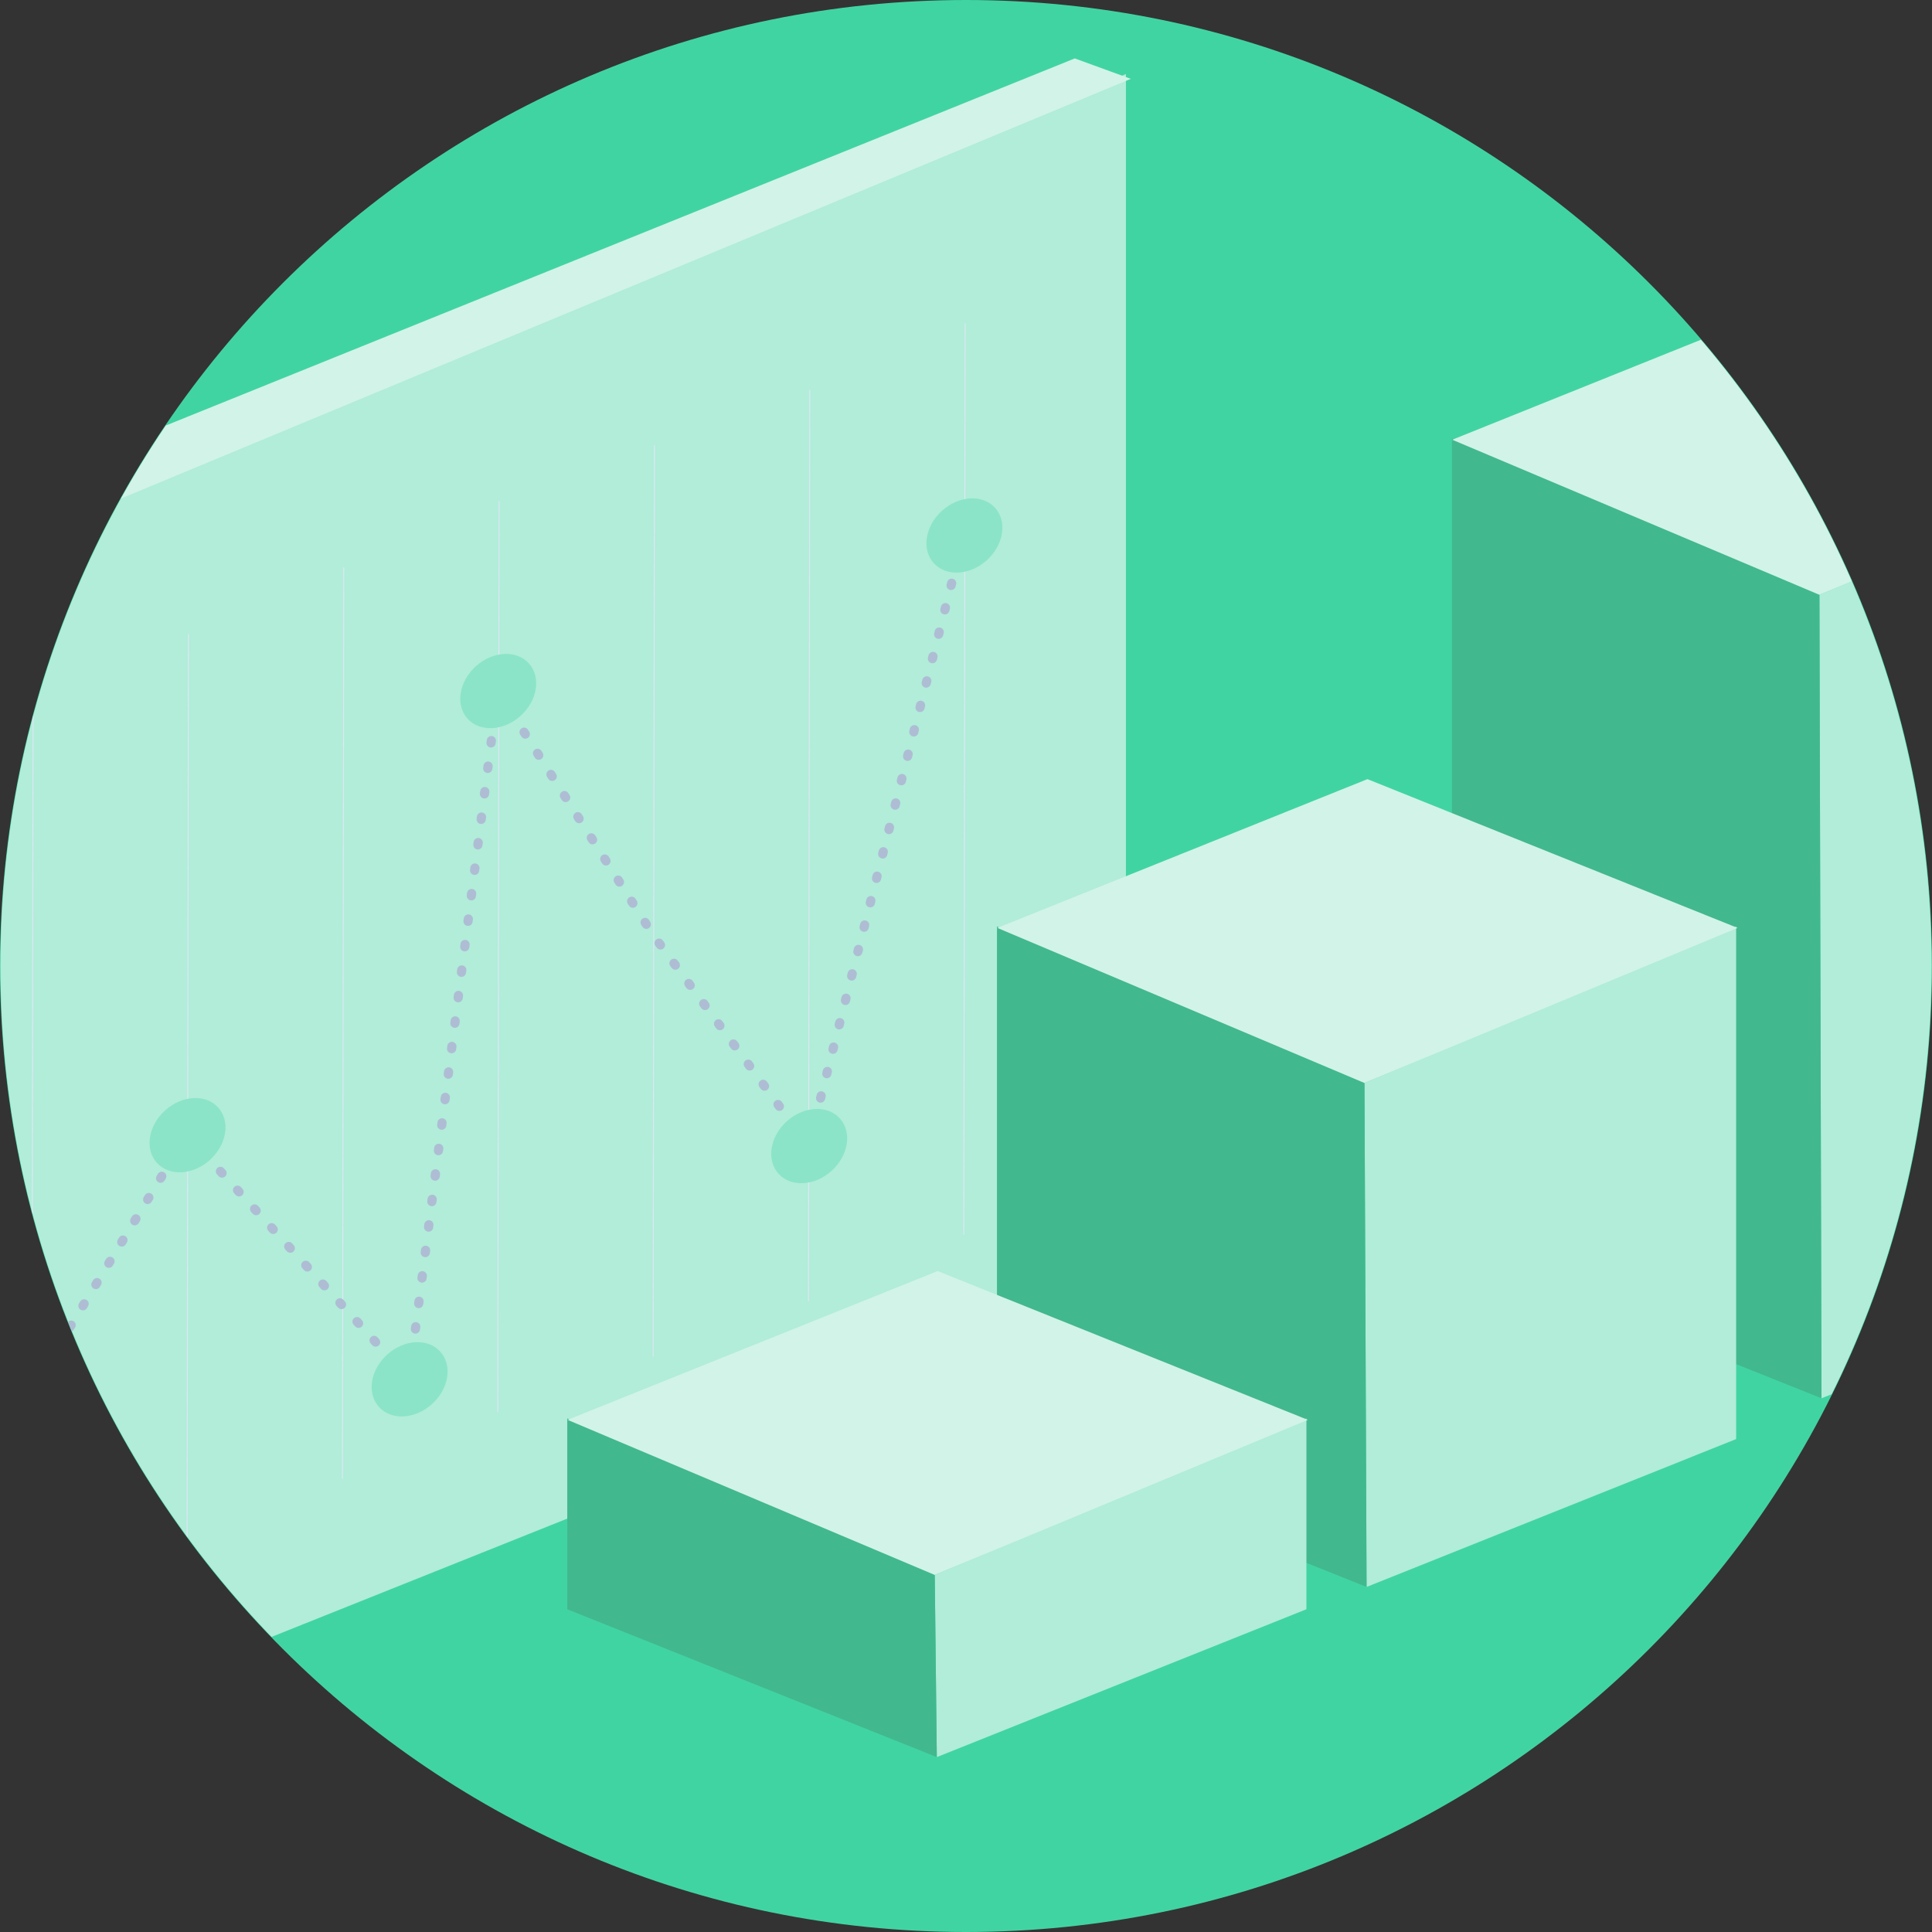 <?xml version="1.0" encoding="utf-8"?>
<!-- Generator: Adobe Illustrator 23.0.1, SVG Export Plug-In . SVG Version: 6.00 Build 0)  -->
<svg version="1.1" id="Capa_1" xmlns="http://www.w3.org/2000/svg" xmlns:xlink="http://www.w3.org/1999/xlink" x="0px" y="0px"
	 viewBox="0 0 421 421" style="enable-background:new 0 0 421 421;" xml:space="preserve">
<rect x="0" y="0" width="421" height="421" fill="#333333" stroke="none"/>
<style type="text/css">
	.st0{opacity:0.8;}
	.st1{fill:#DDE4F4;}
	.st2{fill:#DFE6F6;}
	.st3{fill:#F2F5FA;}
	.st4{fill:#96A7C5;}
	.st5{fill:#889BB5;}
	.st6{fill:#748AA5;}
	.st7{fill:#86CFCF;}
	.st8{fill:#44D8A7;stroke:#40E4B0;stroke-miterlimit:10;}
	.st9{opacity:0.8;fill:none;stroke:#B0BFD6;stroke-width:8;stroke-linejoin:round;stroke-miterlimit:10;}
	.st10{opacity:0.8;fill:#C6D1E5;stroke:#B0BFD6;stroke-width:8;stroke-miterlimit:10;}
	.st11{fill:#C6D1E5;}
	.st12{fill:#3EC19B;}
	.st13{opacity:0.3;}
	.st14{fill:#FFFFFF;}
	.st15{fill:#82E0C9;}
	.st16{fill:#003EB7;}
	.st17{fill:#86B1FF;}
	.st18{fill:#3BA6B2;}
	.st19{fill:#2EC3C5;}
	.st20{fill:none;}
	.st21{fill:#C0F2E4;}
	.st22{fill:#A3EFDB;}
	.st23{fill:url(#SVGID_1_);}
	.st24{fill:#B0BFD6;}
	.st25{fill:none;stroke:#DFE6F6;stroke-width:0.2;stroke-miterlimit:10;}
	.st26{fill:#ECF0F9;}
	.st27{fill:url(#SVGID_2_);}
	.st28{fill:url(#SVGID_3_);}
	.st29{fill:#8EA1BC;}
	.st30{fill:#42B88E;}
	.st31{fill:url(#SVGID_4_);}
	.st32{fill:#41D6A5;}
	.st33{fill:#B3EFDB;}
	.st34{fill:#8DE6C9;}
	.st35{fill:url(#SVGID_5_);}
	.st36{fill:url(#SVGID_6_);}
	.st37{clip-path:url(#SVGID_8_);fill:#F2F5FA;}
	.st38{clip-path:url(#SVGID_8_);}
	.st39{opacity:0.5;stroke:#96A7C5;stroke-width:0.25;stroke-miterlimit:10;}
	.st40{fill:none;stroke:#B7B7B7;stroke-miterlimit:10;}
	.st41{fill:#7ACEB2;}
	.st42{fill:#30B58C;}
	.st43{fill:#6AAA95;}
	.st44{fill:#67C1A5;}
	.st45{fill:none;stroke:#3EC19B;stroke-miterlimit:10;}
	.st46{opacity:0.15;fill:none;stroke:#000000;stroke-width:0.5;stroke-miterlimit:10;}
	.st47{clip-path:url(#SVGID_12_);fill:#F2F5FA;}
	.st48{clip-path:url(#SVGID_12_);}
	.st49{clip-path:url(#SVGID_18_);fill:#F2F5FA;}
	.st50{clip-path:url(#SVGID_18_);}
	.st51{clip-path:url(#SVGID_24_);fill:#F2F5FA;}
	.st52{clip-path:url(#SVGID_24_);}
	.st53{fill:#AABBE9;}
	.st54{fill:#3D3FD0;}
	.st55{fill:#2C299E;}
	.st56{fill:#2E31B6;}
	.st57{fill:#333858;}
	.st58{fill:#2A81CE;}
	.st59{fill:#357BED;}
	.st60{fill:#91D9CC;}
	.st61{fill:#8CC5DE;}
	.st62{fill:#4F97E3;}
	.st63{fill:#1E6DC2;}
	.st64{opacity:0.3;fill:#FFFFFF;stroke:#28B890;stroke-width:9;stroke-linecap:round;stroke-miterlimit:10;}
	.st65{opacity:0.3;fill:#FFFFFF;stroke:#000000;stroke-width:5;stroke-linecap:round;stroke-miterlimit:10;}
	.st66{opacity:0.3;fill:#FFFFFF;}
	.st67{fill:#FFFFFF;stroke:#FFFFFF;stroke-width:5;stroke-linecap:round;stroke-miterlimit:10;}
	.st68{clip-path:url(#SVGID_28_);}
	.st69{clip-path:url(#SVGID_30_);}
	.st70{clip-path:url(#SVGID_32_);}
	.st71{clip-path:url(#SVGID_34_);}
	.st72{clip-path:url(#SVGID_36_);}
	.st73{clip-path:url(#SVGID_38_);}
	.st74{fill:url(#SVGID_39_);}
	.st75{clip-path:url(#SVGID_41_);}
	.st76{fill:url(#SVGID_42_);}
	.st77{fill:none;stroke:#B0BFD6;stroke-width:2;stroke-linecap:round;stroke-miterlimit:10;}
	.st78{fill:none;stroke:#B0BFD6;stroke-width:2;stroke-linecap:round;stroke-miterlimit:10;stroke-dasharray:0.489,4.894;}
	.st79{fill:none;stroke:#B0BFD6;stroke-width:2;stroke-linecap:round;stroke-miterlimit:10;stroke-dasharray:0.541,5.413;}
	.st80{fill:none;stroke:#B0BFD6;stroke-width:2;stroke-linecap:round;stroke-miterlimit:10;stroke-dasharray:0.517,5.168;}
	.st81{fill:none;stroke:#B0BFD6;stroke-width:2;stroke-linecap:round;stroke-miterlimit:10;stroke-dasharray:0.502,5.018;}
	.st82{fill:none;stroke:#B0BFD6;stroke-width:2;stroke-linecap:round;stroke-miterlimit:10;stroke-dasharray:0.516,5.161;}
	.st83{clip-path:url(#SVGID_44_);}
	.st84{fill:none;stroke:#B0BFD6;stroke-width:2;stroke-linecap:round;stroke-miterlimit:10;stroke-dasharray:0.521,5.206;}
	.st85{fill:none;stroke:#B0BFD6;stroke-width:2;stroke-linecap:round;stroke-miterlimit:10;stroke-dasharray:0.511,5.109;}
	.st86{fill:none;stroke:#B0BFD6;stroke-width:2;stroke-linecap:round;stroke-miterlimit:10;stroke-dasharray:0.509,5.088;}
	.st87{fill:none;stroke:#B0BFD6;stroke-width:2;stroke-linecap:round;stroke-miterlimit:10;stroke-dasharray:0.512,5.121;}
	.st88{fill:none;stroke:#B0BFD6;stroke-width:2;stroke-linecap:round;stroke-miterlimit:10;stroke-dasharray:0.487,4.874;}
	.st89{fill:url(#SVGID_45_);}
	.st90{clip-path:url(#SVGID_47_);}
	.st91{fill:url(#SVGID_48_);}
	.st92{clip-path:url(#SVGID_50_);}
	.st93{fill:url(#SVGID_51_);}
	.st94{clip-path:url(#SVGID_53_);}
	.st95{fill:url(#SVGID_54_);}
	.st96{fill:none;stroke:#BCD2FA;stroke-width:4.5;stroke-opacity:0.3;}
	.st97{fill-rule:evenodd;clip-rule:evenodd;fill:#001C9D;}
	.st98{fill:none;stroke:#246BEE;stroke-width:1.916;stroke-linecap:round;stroke-linejoin:round;}
	.st99{fill-rule:evenodd;clip-rule:evenodd;fill:#3C6DD1;}
	.st100{fill:none;stroke:#001C9D;stroke-width:1.15;stroke-linecap:round;stroke-linejoin:round;}
	.st101{fill-rule:evenodd;clip-rule:evenodd;fill:#246BEE;}
	.st102{opacity:0.95;}
	.st103{fill-rule:evenodd;clip-rule:evenodd;fill:#00CD90;}
	.st104{fill-rule:evenodd;clip-rule:evenodd;fill:#BCD2FA;}
	.st105{opacity:0.95;fill-rule:evenodd;clip-rule:evenodd;fill:#001C9D;enable-background:new    ;}
	.st106{opacity:0.95;fill-rule:evenodd;clip-rule:evenodd;fill:#246BEE;enable-background:new    ;}
	.st107{fill:none;stroke:#001C9D;stroke-width:1.916;stroke-linecap:round;stroke-linejoin:round;}
	.st108{fill:none;stroke:#001C9D;stroke-width:2.148;stroke-linecap:round;stroke-linejoin:round;}
	.st109{fill:none;stroke:#FFFFFF;stroke-width:1.15;stroke-linecap:round;stroke-linejoin:round;}
	.st110{fill:none;stroke:#001C9D;stroke-width:1.703;stroke-linecap:round;stroke-linejoin:round;}
	.st111{fill:none;stroke:#286CEE;stroke-width:1.703;stroke-linecap:round;stroke-linejoin:round;}
	.st112{fill:#2165E2;stroke:#226AEC;stroke-width:0.5;}
	.st113{fill:none;stroke:#001C9D;stroke-width:2.062;stroke-linecap:round;stroke-linejoin:round;}
	.st114{fill:none;stroke:#B0BFD6;stroke-width:3;stroke-miterlimit:10;}
	.st115{fill:none;stroke:#C6D1E5;stroke-width:2;stroke-linecap:round;stroke-miterlimit:10;}
	.st116{fill:none;stroke:#C6D1E5;stroke-width:3;stroke-miterlimit:10;}
	.st117{fill:none;stroke:#C6D1E5;stroke-width:3;stroke-linecap:round;stroke-miterlimit:10;}
	.st118{fill:none;stroke:#C6D1E5;stroke-width:4;stroke-linecap:round;stroke-miterlimit:10;}
	.st119{opacity:0.8;fill:none;stroke:#B0BFD6;stroke-width:6;stroke-linejoin:round;stroke-miterlimit:10;}
	.st120{opacity:0.8;fill:#C6D1E5;stroke:#B0BFD6;stroke-width:6;stroke-miterlimit:10;}
	.st121{fill:#80CFC2;}
	.st122{fill:#25A1E9;}
	.st123{fill:#486E8D;}
	.st124{fill:#29526E;}
	.st125{fill:#1D6DC0;}
	.st126{clip-path:url(#SVGID_56_);fill:#EFF3F8;}
	.st127{clip-path:url(#SVGID_56_);}
	.st128{fill:#EFF3F8;}
	.st129{opacity:0.5;stroke:#95A4C4;stroke-width:0.25;stroke-miterlimit:10;}
	.st130{fill:#95A4C4;}
	.st131{fill:#8599B3;}
	.st132{fill:#7588A4;}
	.st133{opacity:0.8;fill:none;stroke:#B5B5B5;stroke-miterlimit:10;}
	.st134{fill:#6CE8B9;stroke:#40E4B0;stroke-miterlimit:10;}
	.st135{fill:#5095E1;}
	.st136{fill:#40BF99;}
	.st137{fill:#6CE8B9;}
	.st138{fill:#367BEB;}
	.st139{fill:#8AE5C1;}
	.st140{fill:none;stroke:#40BF99;stroke-miterlimit:10;}
	.st141{fill:#41D6A5;stroke:#40E4B0;stroke-miterlimit:10;}
	.st142{clip-path:url(#SVGID_58_);fill:#EFF3F8;}
	.st143{clip-path:url(#SVGID_58_);}
	.st144{fill:#F5F5F5;}
	.st145{fill:#C0D9F5;}
	.st146{fill:#96C0EE;}
	.st147{fill:#5096E2;}
	.st148{fill:none;stroke:#67B5F4;stroke-width:2;stroke-linecap:round;stroke-miterlimit:10;}
	.st149{fill:#67B5F4;}
	.st150{fill:none;stroke:#C4CFE3;stroke-width:3;stroke-miterlimit:10;}
	.st151{fill:none;stroke:#5095E1;stroke-width:3;stroke-miterlimit:10;}
	.st152{fill:#42B78D;}
	.st153{fill:#3B536D;}
	.st154{fill:#3B536D;stroke:#5095E1;stroke-width:3;stroke-miterlimit:10;}
	.st155{opacity:0.8;fill:none;stroke:#DDE4F4;stroke-width:8;stroke-linejoin:round;stroke-miterlimit:10;}
	.st156{opacity:0.8;fill:#C4CFE3;stroke:#DDE4F4;stroke-width:8;stroke-miterlimit:10;}
	.st157{fill:none;stroke:#5095E1;stroke-width:3;stroke-linecap:round;stroke-miterlimit:10;}
	.st158{fill:none;stroke:#5095E1;stroke-width:4;stroke-linecap:round;stroke-miterlimit:10;}
	.st159{fill:none;stroke:#67B5F4;stroke-width:4;stroke-linecap:round;stroke-miterlimit:10;}
	.st160{fill:none;stroke:#42B78D;stroke-width:2.5;stroke-linecap:round;stroke-miterlimit:10;}
	.st161{fill:none;stroke:#42B78D;stroke-width:2;stroke-linecap:round;stroke-miterlimit:10;}
	.st162{fill:#41D4A3;}
	.st163{clip-path:url(#SVGID_60_);}
	.st164{fill:#B1EDD9;}
	.st165{fill:#8BE4C7;}
	.st166{fill:#D2F3E8;}
	.st167{fill:#41AB84;}
	.st168{clip-path:url(#SVGID_62_);}
	.st169{clip-path:url(#SVGID_64_);}
	.st170{clip-path:url(#SVGID_66_);}
	.st171{clip-path:url(#SVGID_68_);}
	.st172{fill:none;stroke:#AEBDD4;stroke-width:2;stroke-linecap:round;stroke-miterlimit:10;}
	.st173{fill:none;stroke:#AEBDD4;stroke-width:2;stroke-linecap:round;stroke-miterlimit:10;stroke-dasharray:0.493,4.931;}
	.st174{fill:none;stroke:#AEBDD4;stroke-width:2;stroke-linecap:round;stroke-miterlimit:10;stroke-dasharray:0.503,5.027;}
	.st175{fill:none;stroke:#AEBDD4;stroke-width:2;stroke-linecap:round;stroke-miterlimit:10;stroke-dasharray:0.509,5.09;}
	.st176{fill:none;stroke:#AEBDD4;stroke-width:2;stroke-linecap:round;stroke-miterlimit:10;stroke-dasharray:0.496,4.963;}
	.st177{fill:none;stroke:#AEBDD4;stroke-width:2;stroke-linecap:round;stroke-miterlimit:10;stroke-dasharray:0.499,4.99;}
	.st178{clip-path:url(#SVGID_70_);}
	.st179{fill:#E4F7F1;}
</style>
<path class="st162" d="M210.5,421L210.5,421C94.24,421,0,326.76,0,210.5v0C0,94.24,94.24,0,210.5,0h0C326.76,0,421,94.24,421,210.5
	v0C421,326.76,326.76,421,210.5,421z"/>
<g>
	<defs>
		<path id="SVGID_67_" d="M210.5,420.9L210.5,420.9C94.3,420.9,0.1,326.7,0.1,210.5v0C0.1,94.3,94.3,0.1,210.5,0.1h0
			c116.2,0,210.4,94.2,210.4,210.4v0C420.9,326.7,326.7,420.9,210.5,420.9z"/>
	</defs>
	<clipPath id="SVGID_1_">
		<use xlink:href="#SVGID_67_"  style="overflow:visible;"/>
	</clipPath>
	<g style="clip-path:url(#SVGID_1_);">
		<g>
			<polygon class="st164" points="245.35,16.13 -31.47,132.67 -29.92,392.33 245.35,282.22 			"/>
			<polygon class="st166" points="-31.47,132.67 -46.24,125.99 234.2,12.73 246.41,17.18 			"/>
			<line class="st25" x1="6.92" y1="348.81" x2="7.21" y2="150.23"/>
			<line class="st25" x1="40.77" y1="336.72" x2="41.06" y2="138.15"/>
			<line class="st25" x1="74.62" y1="322.21" x2="74.91" y2="123.64"/>
			<line class="st25" x1="108.47" y1="307.71" x2="108.76" y2="109.13"/>
			<line class="st25" x1="142.32" y1="295.62" x2="142.61" y2="97.04"/>
			<line class="st25" x1="176.17" y1="283.53" x2="176.46" y2="84.95"/>
			<line class="st25" x1="210.02" y1="269.02" x2="210.31" y2="70.45"/>
		</g>
		<g>
			<polygon class="st164" points="477.45,95.51 396.47,129.61 396.92,304.7 477.45,272.49 			"/>
			<polygon class="st30" points="316.39,95.51 396.47,129.61 396.92,304.7 316.39,272.49 			"/>
			<polygon class="st166" points="396.47,129.61 316.46,95.82 397.11,63.39 477.76,95.82 			"/>
		</g>
		<g>
			<g>
				<line class="st172" x1="6.92" y1="302.87" x2="7.05" y2="302.66"/>
				<line class="st173" x1="9.61" y1="298.44" x2="39.36" y2="249.58"/>
				<polyline class="st172" points="40.64,247.47 40.77,247.26 40.94,247.44 				"/>
				<line class="st174" x1="44.32" y1="251.16" x2="87.27" y2="298.41"/>
				<polyline class="st172" points="88.96,300.27 89.13,300.45 89.16,300.2 				"/>
				<line class="st175" x1="89.81" y1="295.16" x2="108.11" y2="153.32"/>
				<polyline class="st172" points="108.44,150.79 108.47,150.55 108.6,150.76 				"/>
				<polyline class="st176" points="111.27,154.94 142.32,203.74 174.55,247.48 				"/>
				<polyline class="st172" points="176.02,249.48 176.17,249.68 176.23,249.44 				"/>
				<line class="st177" x1="177.46" y1="244.6" x2="209.34" y2="119.36"/>
				<line class="st172" x1="209.96" y1="116.94" x2="210.02" y2="116.7"/>
			</g>
		</g>
		
			<ellipse transform="matrix(0.744 -0.669 0.669 0.744 -154.886 90.676)" class="st165" cx="40.77" cy="247.26" rx="8.99" ry="7.27"/>
		
			<ellipse transform="matrix(0.744 -0.669 0.669 0.744 -178.054 136.654)" class="st165" cx="89.13" cy="300.45" rx="8.99" ry="7.27"/>
		
			<ellipse transform="matrix(0.744 -0.669 0.669 0.744 -72.852 111.143)" class="st165" cx="108.47" cy="150.55" rx="8.99" ry="7.27"/>
		
			<ellipse transform="matrix(0.744 -0.669 0.669 0.744 -121.778 181.837)" class="st165" cx="176.17" cy="249.68" rx="8.99" ry="7.27"/>
		
			<ellipse transform="matrix(0.744 -0.669 0.669 0.744 -24.173 170.367)" class="st165" cx="210.02" cy="116.7" rx="8.99" ry="7.27"/>
		<g>
			<polygon class="st164" points="378.32,201.89 297.33,235.99 297.79,345.81 378.32,313.59 			"/>
			<polygon class="st30" points="217.25,201.89 297.33,235.99 297.79,345.81 217.25,313.59 			"/>
			<polygon class="st166" points="297.33,235.99 217.33,202.2 297.98,169.78 378.63,202.2 			"/>
		</g>
		<g>
			<polygon class="st164" points="284.68,309.09 203.69,343.19 204.14,382.89 284.68,350.67 			"/>
			<polygon class="st30" points="123.61,309.09 203.69,343.19 204.14,382.89 123.61,350.67 			"/>
			<polygon class="st166" points="203.69,343.19 123.68,309.4 204.33,276.97 284.99,309.4 			"/>
		</g>
	</g>
</g>
</svg>

